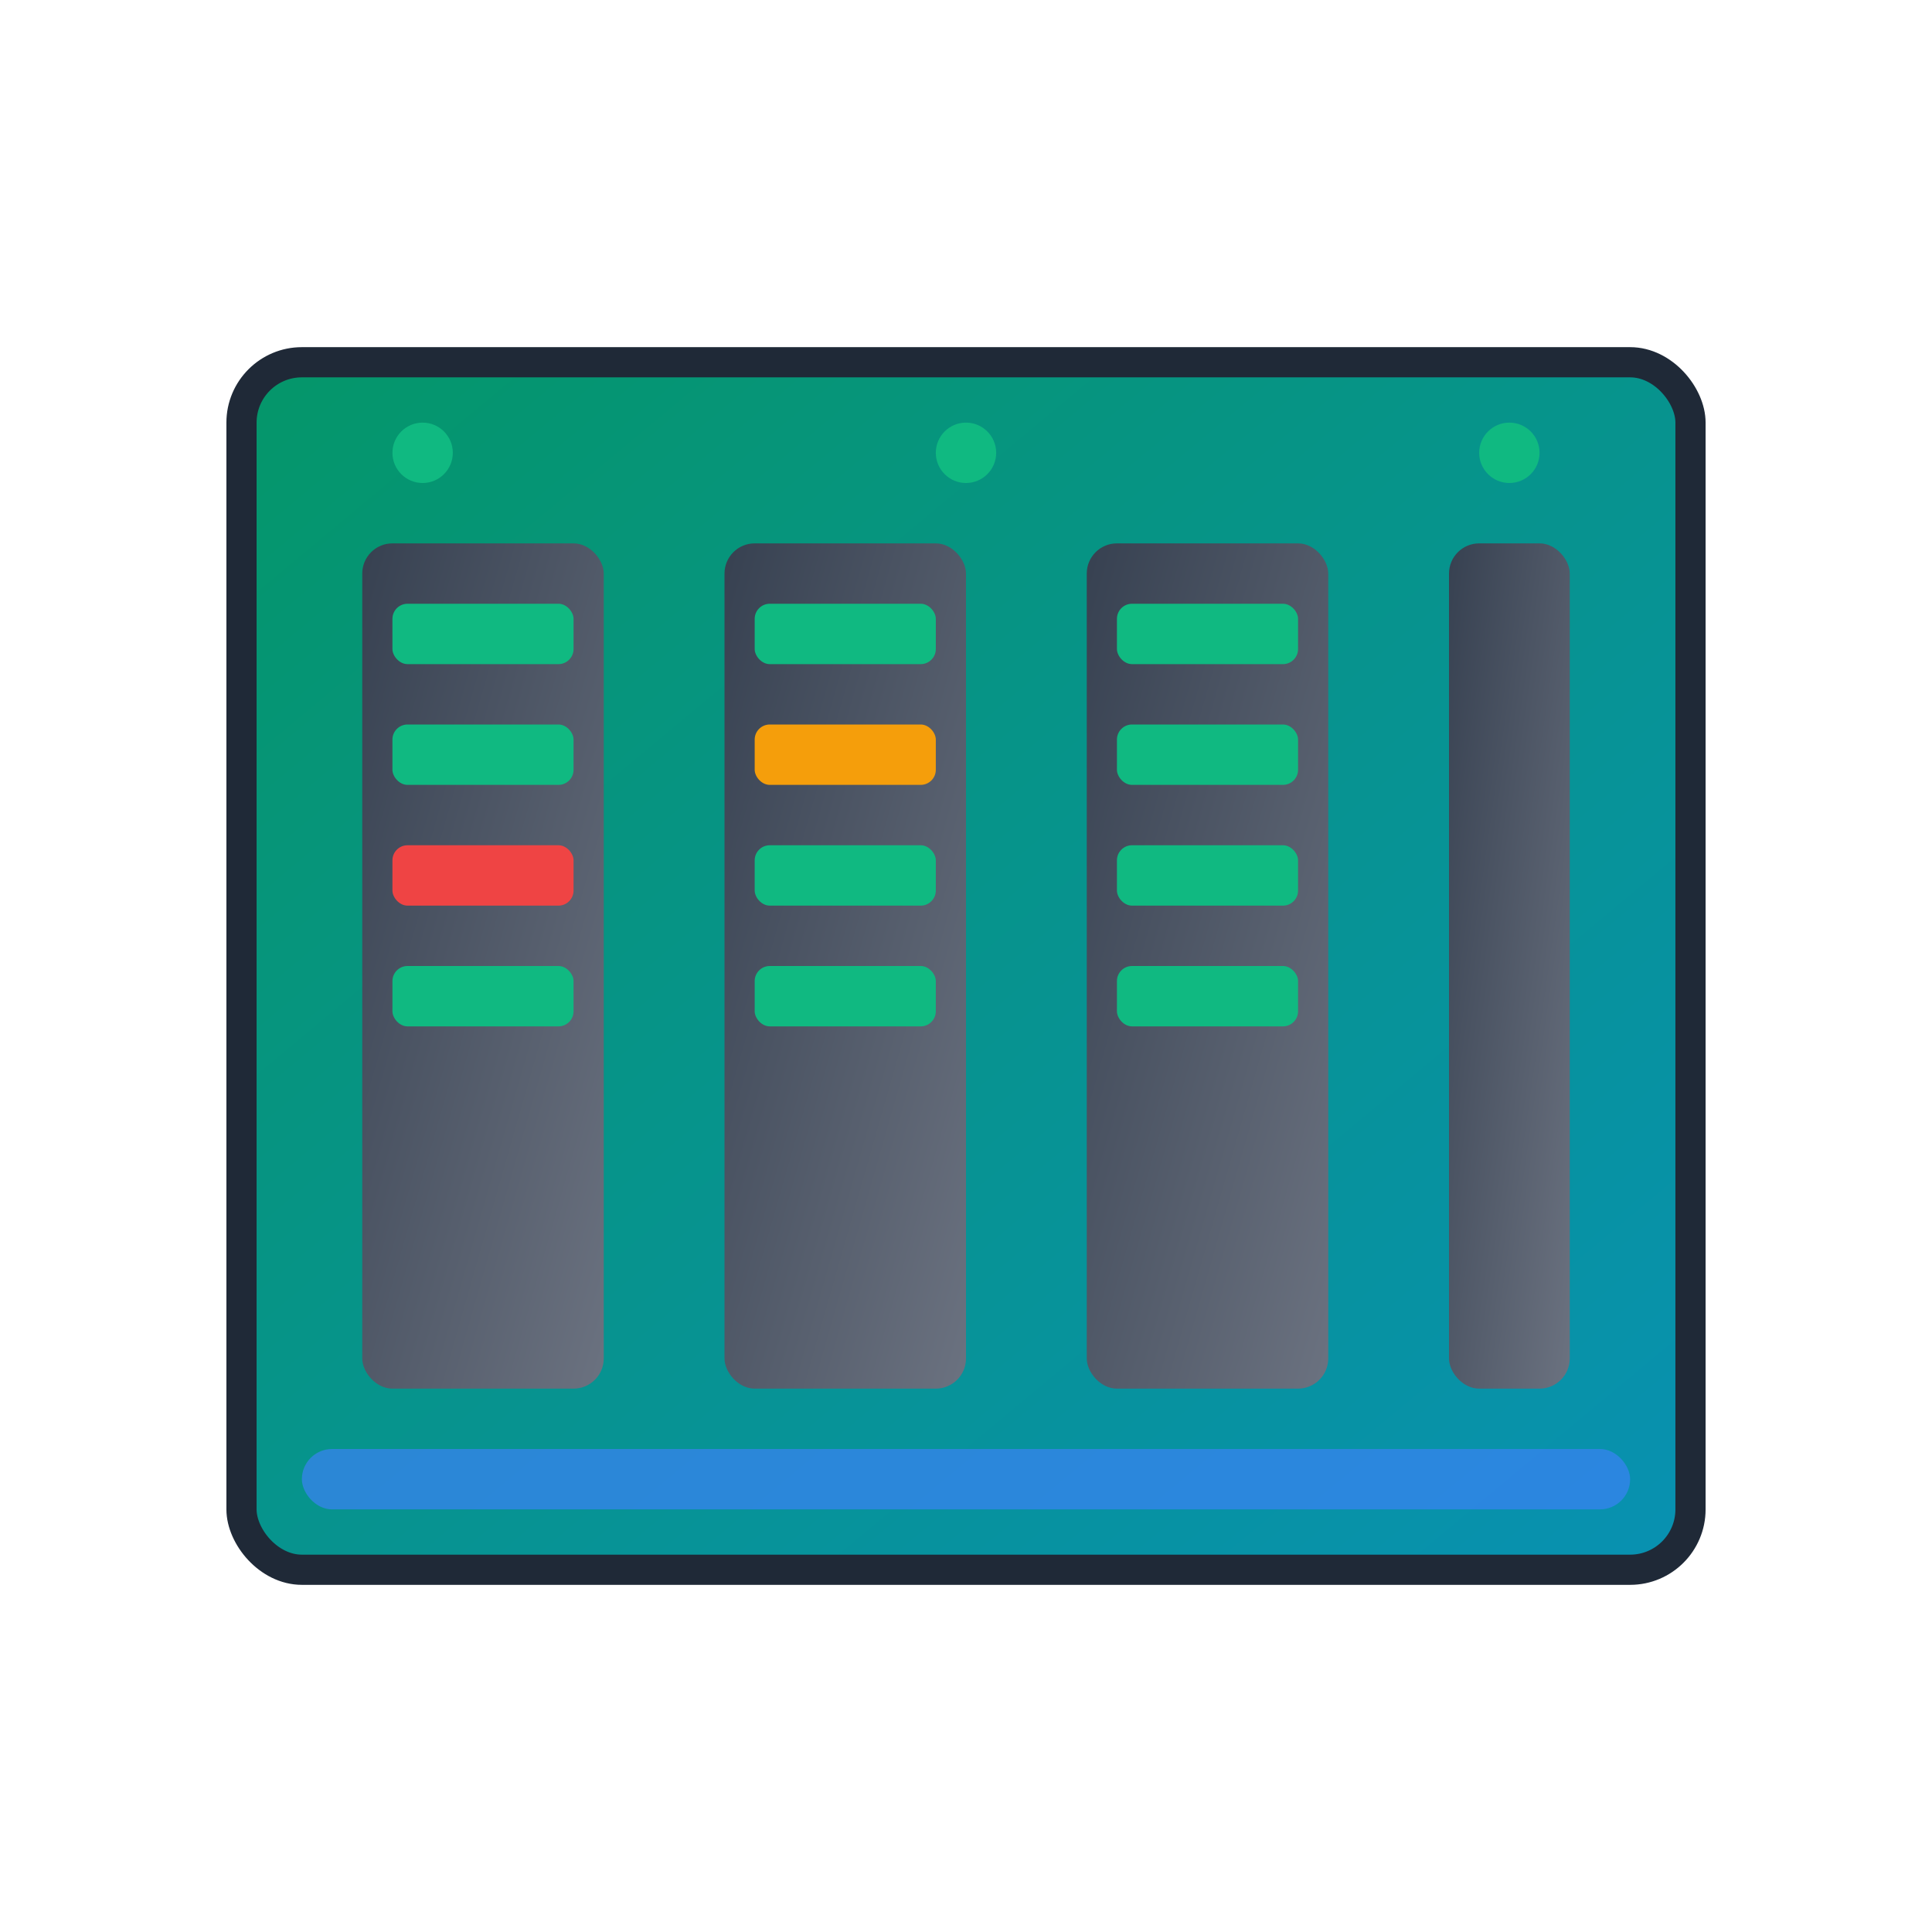 <svg width="64" height="64" viewBox="0 0 64 64" xmlns="http://www.w3.org/2000/svg">
  <defs>
    <linearGradient id="datacenterGradient" x1="0%" y1="0%" x2="100%" y2="100%">
      <stop offset="0%" style="stop-color:#059669;stop-opacity:1" />
      <stop offset="100%" style="stop-color:#0891B2;stop-opacity:1" />
    </linearGradient>
    <linearGradient id="rackGradient" x1="0%" y1="0%" x2="100%" y2="100%">
      <stop offset="0%" style="stop-color:#374151;stop-opacity:1" />
      <stop offset="100%" style="stop-color:#6B7280;stop-opacity:1" />
    </linearGradient>
  </defs>
  
  <!-- Data center building -->
  <rect x="8" y="12" width="48" height="40" rx="2" fill="url(#datacenterGradient)" stroke="#1F2937" stroke-width="1"/>
  
  <!-- Server racks -->
  <rect x="12" y="18" width="8" height="28" rx="1" fill="url(#rackGradient)"/>
  <rect x="24" y="18" width="8" height="28" rx="1" fill="url(#rackGradient)"/>
  <rect x="36" y="18" width="8" height="28" rx="1" fill="url(#rackGradient)"/>
  <rect x="48" y="18" width="4" height="28" rx="1" fill="url(#rackGradient)"/>
  
  <!-- Server indicators -->
  <rect x="13" y="20" width="6" height="2" rx="0.5" fill="#10B981"/>
  <rect x="13" y="24" width="6" height="2" rx="0.5" fill="#10B981"/>
  <rect x="13" y="28" width="6" height="2" rx="0.5" fill="#EF4444"/>
  <rect x="13" y="32" width="6" height="2" rx="0.5" fill="#10B981"/>
  
  <rect x="25" y="20" width="6" height="2" rx="0.5" fill="#10B981"/>
  <rect x="25" y="24" width="6" height="2" rx="0.5" fill="#F59E0B"/>
  <rect x="25" y="28" width="6" height="2" rx="0.5" fill="#10B981"/>
  <rect x="25" y="32" width="6" height="2" rx="0.5" fill="#10B981"/>
  
  <rect x="37" y="20" width="6" height="2" rx="0.5" fill="#10B981"/>
  <rect x="37" y="24" width="6" height="2" rx="0.5" fill="#10B981"/>
  <rect x="37" y="28" width="6" height="2" rx="0.5" fill="#10B981"/>
  <rect x="37" y="32" width="6" height="2" rx="0.5" fill="#10B981"/>
  
  <!-- Cooling system -->
  <rect x="10" y="48" width="44" height="2" rx="1" fill="#3B82F6" opacity="0.7"/>
  
  <!-- Power indicators -->
  <circle cx="14" cy="15" r="1" fill="#10B981">
    <animate attributeName="opacity" values="1;0.3;1" dur="1.5s" repeatCount="indefinite"/>
  </circle>
  <circle cx="32" cy="15" r="1" fill="#10B981">
    <animate attributeName="opacity" values="0.3;1;0.3" dur="1.5s" repeatCount="indefinite"/>
  </circle>
  <circle cx="50" cy="15" r="1" fill="#10B981">
    <animate attributeName="opacity" values="1;0.3;1" dur="2s" repeatCount="indefinite"/>
  </circle>
</svg>